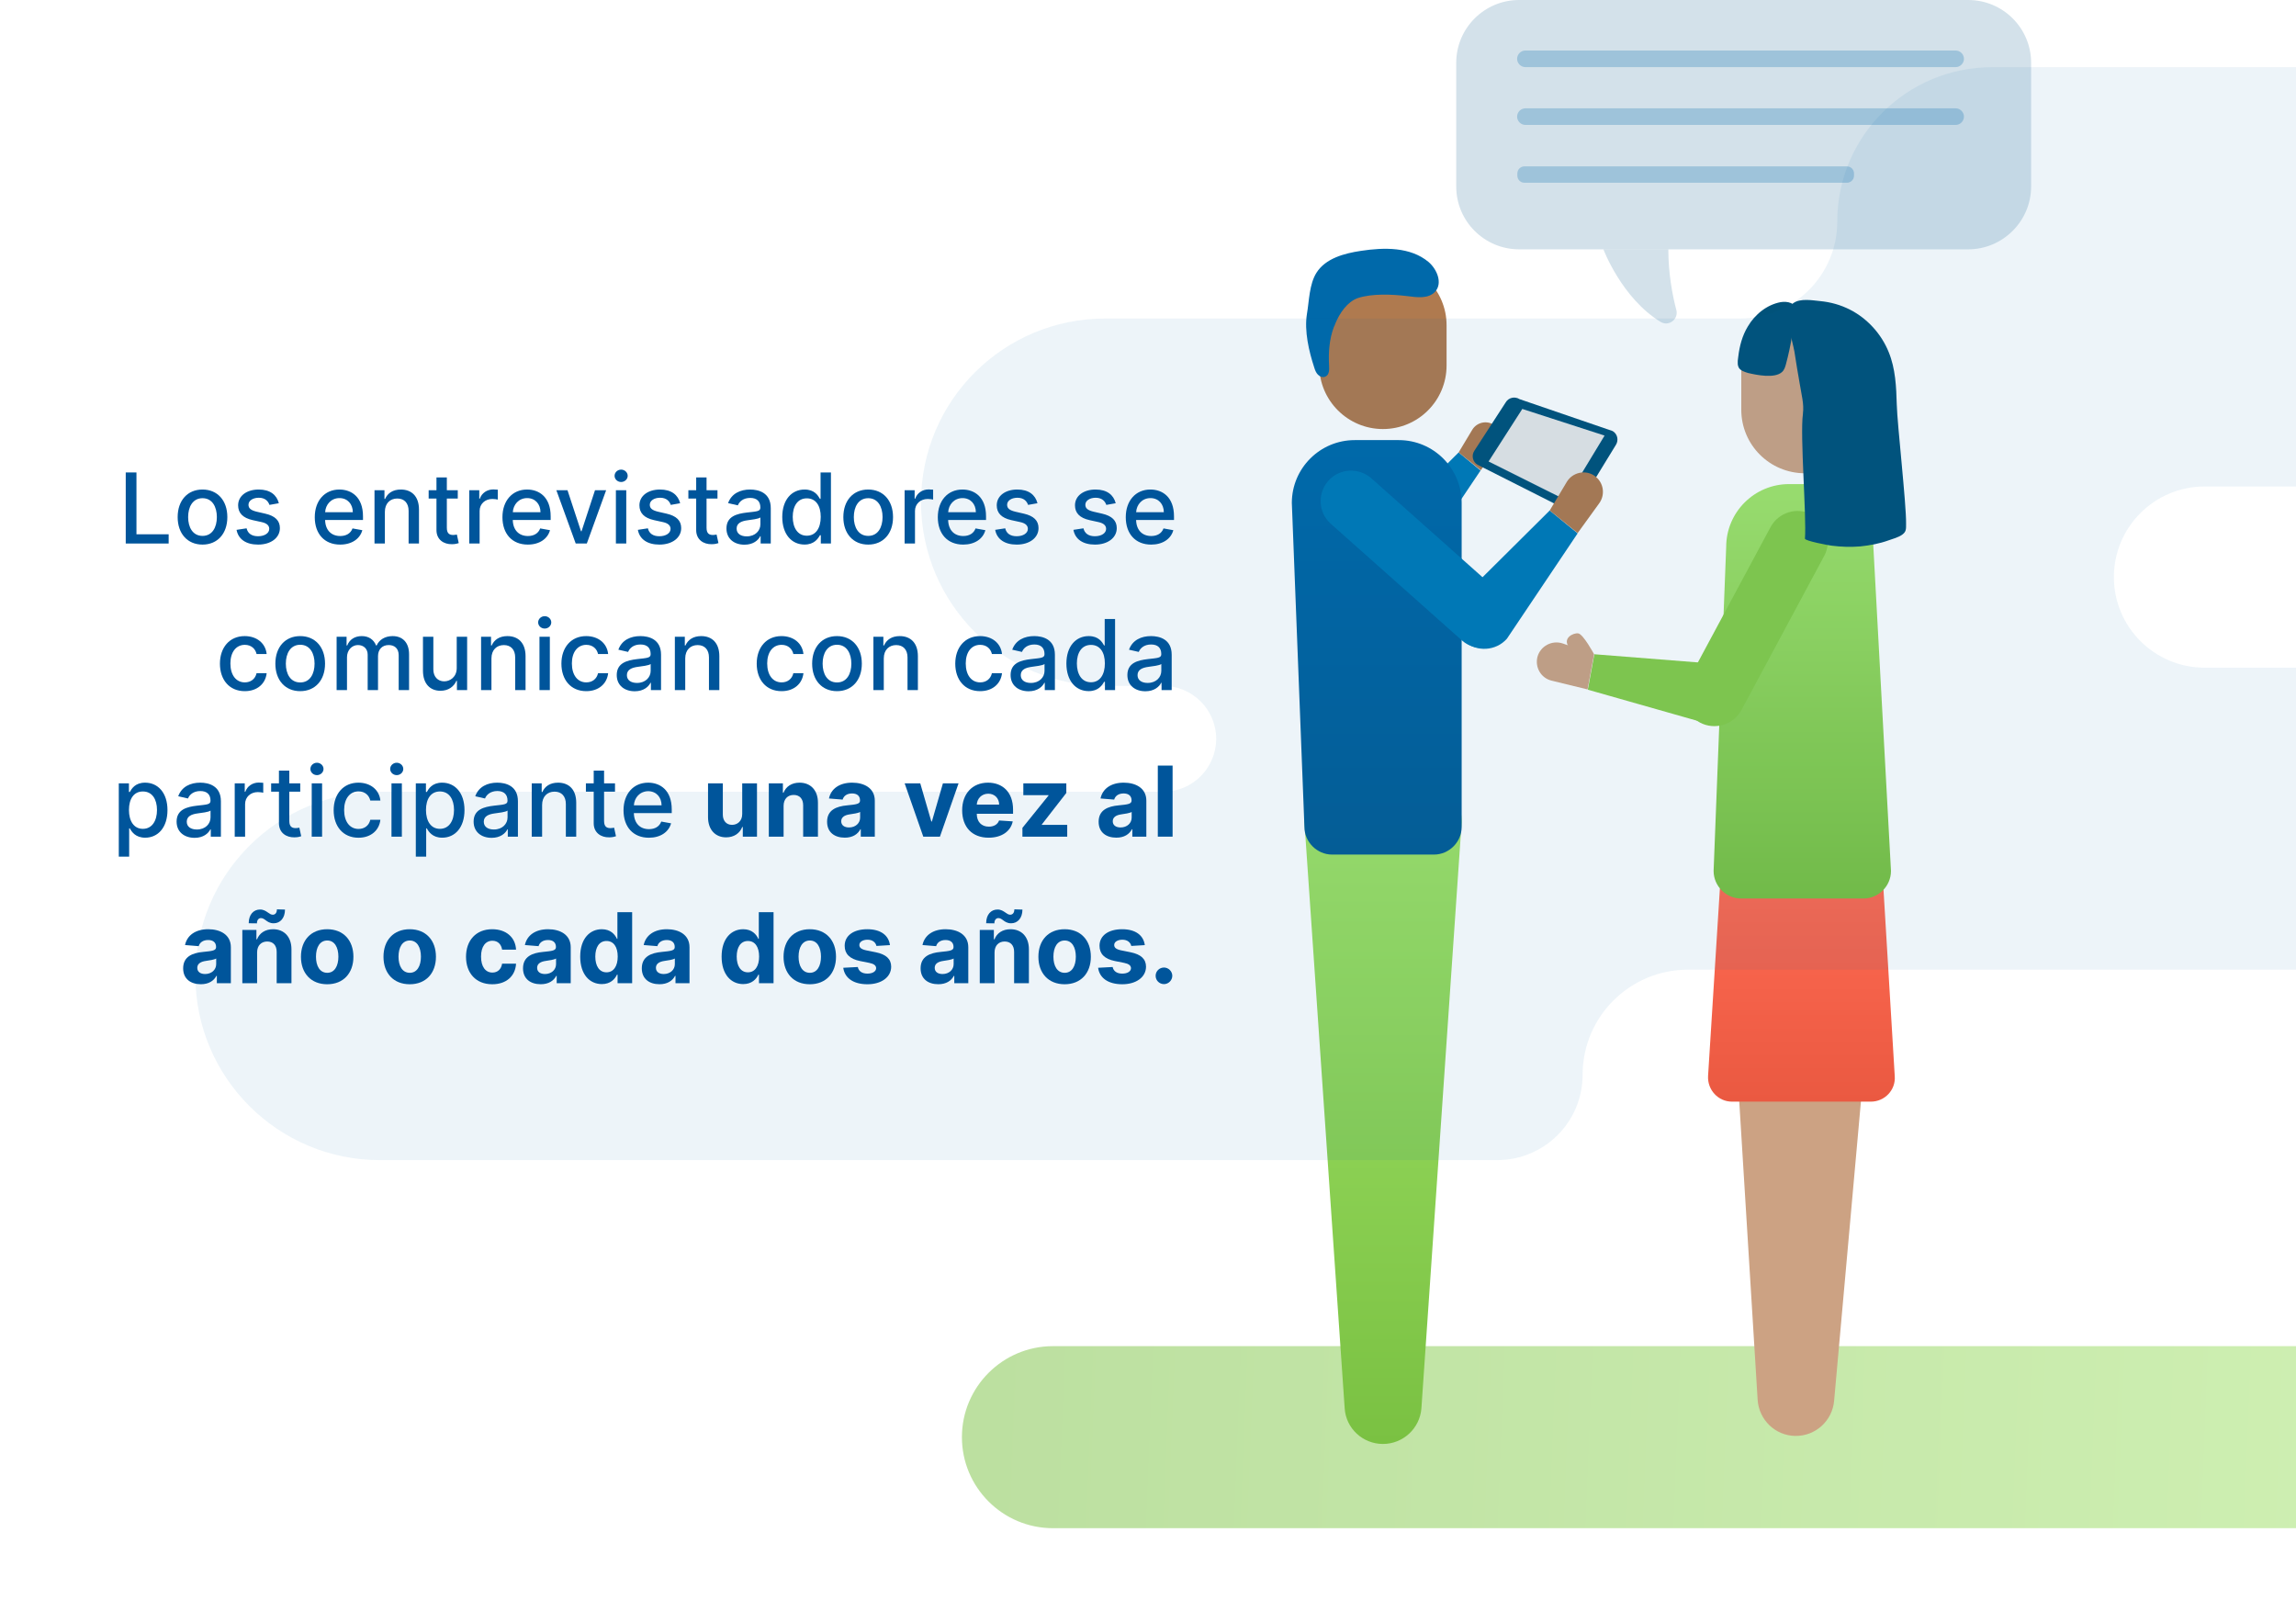 <svg width="376" height="262" viewBox="0 0 376 262" fill="none" xmlns="http://www.w3.org/2000/svg">
<g clip-path="url(#clip0)">
<path opacity="0.5" d="M406.023 250.239H172.448C164.208 250.239 157.527 243.565 157.527 235.334C157.527 227.103 164.208 220.429 172.448 220.429H405.979C414.219 220.429 420.9 227.103 420.9 235.334C420.9 243.609 414.219 250.239 406.023 250.239Z" fill="url(#paint0_linear)"/>
<path d="M227.459 85.442L238.872 74.083L242.457 77.046L233.31 90.669C231.868 92.274 229.355 92.439 227.748 90.999C226.182 89.517 226.017 87.047 227.459 85.442Z" fill="#007AB7"/>
<path d="M238.872 74.083L241.097 70.379C241.839 69.144 243.487 68.773 244.682 69.597C245.836 70.42 246.124 71.984 245.3 73.136L242.498 77.005L238.872 74.083Z" fill="#AF7A4F"/>
<path d="M226.471 236.446C223.174 236.446 220.414 233.895 220.208 230.602L213.616 134.624C213.616 128.945 218.23 124.335 223.916 124.335H229.066C234.752 124.335 239.367 128.945 239.367 134.624L232.775 230.602C232.527 233.895 229.767 236.446 226.471 236.446Z" fill="url(#paint1_linear)"/>
<path d="M226.471 70.255C220.744 70.255 216.047 65.605 216.047 59.843V53.257C216.047 47.537 220.702 42.845 226.471 42.845C232.198 42.845 236.895 47.495 236.895 53.257V59.843C236.895 65.605 232.239 70.255 226.471 70.255Z" fill="#AF7A4F"/>
<path d="M234.835 139.934H218.148C215.676 139.934 213.616 137.876 213.616 135.407L211.555 82.356C211.555 76.676 216.17 72.066 221.856 72.066H229.066C234.752 72.066 239.367 76.676 239.367 82.356V135.407C239.367 137.876 237.307 139.934 234.835 139.934Z" fill="url(#paint2_linear)"/>
<path d="M218.683 52.969C219.384 51.282 220.62 49.43 222.35 48.812C224.699 48.03 228.036 48.195 230.426 48.483C232.033 48.689 233.928 48.977 235.041 47.742C236.277 46.343 235.329 44.079 233.928 42.886C230.962 40.416 226.677 40.499 222.886 41.075C220.125 41.486 217.077 42.309 215.593 44.656C214.398 46.549 214.398 49.265 214.028 51.405C213.574 54.204 214.357 57.538 215.222 60.172C215.346 60.583 215.511 61.036 215.84 61.365C216.17 61.694 216.665 61.859 217.077 61.653C217.695 61.365 217.695 60.542 217.653 59.842C217.53 57.702 217.695 55.521 218.436 53.545C218.519 53.422 218.601 53.216 218.683 52.969Z" fill="#0069AA"/>
<path d="M239.408 104.868L217.942 85.771C215.882 83.96 215.717 80.791 217.53 78.733C219.343 76.675 222.515 76.51 224.575 78.321L246.042 97.418C248.102 99.229 248.267 102.398 246.454 104.456C244.6 106.473 241.468 106.678 239.408 104.868Z" fill="#007AB7"/>
<path d="M239.326 97.954L253.787 83.59L258.361 87.335L246.783 104.58C244.97 106.638 241.798 106.802 239.738 104.991C237.677 103.181 237.513 100.011 239.326 97.954Z" fill="#007AB7"/>
<path d="M256.301 83.342L241.963 76.099C241.18 75.646 240.933 74.617 241.427 73.835L246.577 65.892C247.03 65.11 248.061 64.863 248.843 65.357L264.088 70.584C264.871 71.036 265.118 72.065 264.624 72.847L258.526 82.807C258.073 83.589 257.043 83.836 256.301 83.342Z" fill="#01527A"/>
<path d="M256.383 81.862L243.775 75.565L249.297 66.963L262.77 71.326L256.383 81.862Z" fill="#E6E6E6"/>
<path d="M253.787 83.59L256.589 78.898C257.537 77.334 259.638 76.881 261.121 77.91C262.605 78.939 262.934 80.956 261.904 82.396L258.361 87.294L253.787 83.59Z" fill="#AF7A4F"/>
<path d="M294.017 235.129C297.313 235.17 300.073 232.66 300.362 229.367L308.19 141.991C308.273 136.353 303.699 131.62 298.013 131.579L292.863 131.496C287.218 131.414 282.48 135.982 282.439 141.662L287.836 229.203C288.042 232.495 290.72 235.088 294.017 235.129Z" fill="#CCA283"/>
<path d="M281.656 145.448L279.719 176.193C279.596 178.456 281.367 180.391 283.634 180.391H306.377C308.643 180.391 310.456 178.497 310.291 176.234L308.313 143.432L281.656 145.448Z" fill="url(#paint3_linear)"/>
<path d="M295.582 77.498C301.309 77.498 306.006 72.848 306.006 67.086V60.501C306.006 54.78 301.351 50.088 295.582 50.088C289.855 50.088 285.158 54.739 285.158 60.501V67.086C285.158 72.848 289.814 77.498 295.582 77.498Z" fill="#CCA283"/>
<path d="M285.158 147.135H305.141C307.613 147.135 309.673 145.119 309.673 142.608L306.789 89.557C306.789 83.877 302.175 79.268 296.489 79.268H292.986C287.301 79.268 282.686 83.877 282.686 89.557L280.626 142.608C280.626 145.119 282.686 147.135 285.158 147.135Z" fill="url(#paint4_linear)"/>
<path d="M285.158 116.31L298.755 90.998C300.032 88.57 299.126 85.566 296.736 84.249C294.305 82.973 291.297 83.878 289.979 86.265L276.382 111.577C275.105 114.005 276.011 117.009 278.401 118.326C280.832 119.602 283.84 118.697 285.158 116.31Z" fill="#86CC48"/>
<path d="M281.409 108.736L261.096 107.131L260.025 112.934L280.008 118.614C282.727 118.984 285.241 117.091 285.653 114.374C286.023 111.658 284.128 109.148 281.409 108.736Z" fill="#86CC48"/>
<path d="M261.055 107.131L255.905 105.362C254.174 104.786 252.279 105.773 251.784 107.543C251.331 109.272 252.361 111.041 254.092 111.453L259.984 112.893L261.055 107.131Z" fill="#CCA283"/>
<path d="M261.055 107.131C261.055 107.131 259.283 103.838 258.459 103.715C257.635 103.591 255.74 104.538 257.017 106.061C258.294 107.542 261.055 107.131 261.055 107.131Z" fill="#CCA283"/>
<path d="M284.87 60.377C285.117 60.665 285.57 60.871 286.271 61.077C287.671 61.406 290.638 62.023 291.833 60.912C292.204 60.583 292.369 60.048 292.492 59.554C293.275 56.673 293.687 53.874 294.017 50.911C294.181 49.553 292.657 49.306 291.627 49.471C289.361 49.882 287.383 51.487 286.229 53.463C285.323 54.944 284.87 56.673 284.664 58.402C284.499 59.389 284.54 59.966 284.87 60.377Z" fill="#01527A"/>
<path d="M295.253 67.703C295.253 67.744 295.253 67.785 295.253 67.785C294.758 71.284 295.871 84.659 295.582 88.199C295.541 88.569 299.538 89.31 299.95 89.351C301.515 89.557 303.081 89.598 304.647 89.475C306.212 89.31 307.778 89.022 309.261 88.487C309.962 88.24 310.909 87.993 311.527 87.54C312.187 87.047 312.145 86.635 312.145 85.73C312.187 82.519 310.703 69.473 310.621 66.262C310.538 63.34 310.415 60.377 309.302 57.661C308.108 54.697 305.8 52.146 302.957 50.705C301.433 49.923 299.785 49.47 298.095 49.306C296.818 49.182 294.841 48.812 293.687 49.635C291.915 50.87 293.563 55.891 293.852 57.537C294.14 59.348 294.429 61.2 294.758 63.011C295.005 64.575 295.459 66.18 295.253 67.703Z" fill="#01527A"/>
<path d="M322.322 40.828H248.777C243.091 40.828 238.476 36.218 238.476 30.538V10.289C238.476 4.61 243.091 0 248.777 0H322.322C328.008 0 332.623 4.61 332.623 10.289V30.538C332.623 36.177 328.008 40.828 322.322 40.828Z" fill="#D3E1EA"/>
<path d="M262.579 40.828C262.579 40.828 265.587 48.854 271.973 52.723C273.292 53.505 274.899 52.27 274.528 50.788C273.869 48.319 273.21 44.738 273.21 40.787H262.579V40.828Z" fill="#D3E1EA"/>
<g opacity="0.5">
<path opacity="0.5" d="M320.262 10.989H249.807C249.065 10.989 248.447 10.371 248.447 9.631C248.447 8.89 249.065 8.272 249.807 8.272H320.262C321.004 8.272 321.622 8.89 321.622 9.631C321.622 10.371 321.004 10.989 320.262 10.989Z" fill="#0069AA"/>
</g>
<g opacity="0.5">
<path opacity="0.5" d="M320.262 20.455H249.807C249.065 20.455 248.447 19.837 248.447 19.096C248.447 18.356 249.065 17.738 249.807 17.738H320.262C321.004 17.738 321.622 18.356 321.622 19.096C321.622 19.837 321.004 20.455 320.262 20.455Z" fill="#0069AA"/>
</g>
<g opacity="0.5">
<path opacity="0.5" d="M302.463 29.921H249.642C248.983 29.921 248.488 29.386 248.488 28.769V28.398C248.488 27.74 249.024 27.246 249.642 27.246H302.463C303.122 27.246 303.617 27.781 303.617 28.398V28.769C303.617 29.386 303.122 29.921 302.463 29.921Z" fill="#0069AA"/>
</g>
<g opacity="0.08">
<path opacity="0.9" d="M199.165 120.98C199.165 116.198 195.274 112.316 190.481 112.316H180.978C164.307 112.316 150.83 98.829 150.83 82.236C150.83 65.602 164.348 52.156 180.978 52.156H284.98C293.746 52.156 300.873 45.044 300.873 36.298C300.873 22.321 312.22 11 326.229 11H452.555C466.564 11 477.91 22.321 477.91 36.298V54.363C477.91 68.34 466.564 79.661 452.555 79.661H361.046C352.813 79.661 346.177 86.323 346.177 94.497C346.177 102.711 352.854 109.332 361.046 109.332H401.639C415.321 109.332 426.421 120.408 426.421 134.058C426.421 147.709 415.321 158.784 401.639 158.784H276.419C266.916 158.784 259.174 166.468 259.174 175.99C259.174 183.715 252.907 189.968 245.165 189.968H62.23C45.517 189.968 32 176.44 32 159.806C32 143.131 45.558 129.644 62.23 129.644H190.522C195.274 129.644 199.165 125.762 199.165 120.98Z" fill="#0069AA"/>
</g>
<path d="M20.591 89H27.619V87.488H22.347V77.363H20.591V89Z" fill="#00559B"/>
<path d="M33.162 89.176C35.622 89.176 37.23 87.375 37.23 84.676C37.23 81.96 35.622 80.159 33.162 80.159C30.702 80.159 29.094 81.96 29.094 84.676C29.094 87.375 30.702 89.176 33.162 89.176ZM33.168 87.75C31.56 87.75 30.81 86.346 30.81 84.67C30.81 83 31.56 81.579 33.168 81.579C34.764 81.579 35.514 83 35.514 84.67C35.514 86.346 34.764 87.75 33.168 87.75Z" fill="#00559B"/>
<path d="M45.666 82.403C45.314 81.045 44.251 80.159 42.365 80.159C40.394 80.159 38.996 81.199 38.996 82.744C38.996 83.983 39.746 84.807 41.382 85.17L42.859 85.494C43.7 85.682 44.092 86.057 44.092 86.602C44.092 87.278 43.371 87.807 42.257 87.807C41.24 87.807 40.587 87.369 40.382 86.511L38.74 86.761C39.024 88.307 40.308 89.176 42.268 89.176C44.376 89.176 45.837 88.057 45.837 86.477C45.837 85.244 45.053 84.483 43.45 84.113L42.064 83.795C41.104 83.568 40.689 83.244 40.695 82.653C40.689 81.983 41.416 81.505 42.382 81.505C43.439 81.505 43.928 82.091 44.126 82.676L45.666 82.403Z" fill="#00559B"/>
<path d="M55.7 89.176C57.604 89.176 58.95 88.238 59.337 86.818L57.729 86.528C57.422 87.352 56.683 87.772 55.717 87.772C54.263 87.772 53.285 86.829 53.24 85.147H59.445V84.545C59.445 81.392 57.558 80.159 55.581 80.159C53.149 80.159 51.547 82.011 51.547 84.693C51.547 87.403 53.126 89.176 55.7 89.176ZM53.246 83.875C53.314 82.636 54.212 81.562 55.592 81.562C56.91 81.562 57.774 82.54 57.78 83.875H53.246Z" fill="#00559B"/>
<path d="M63.028 83.818C63.028 82.426 63.881 81.63 65.062 81.63C66.216 81.63 66.915 82.386 66.915 83.653V89H68.614V83.449C68.614 81.29 67.426 80.159 65.642 80.159C64.329 80.159 63.472 80.767 63.068 81.693H62.96V80.272H61.33V89H63.028V83.818Z" fill="#00559B"/>
<path d="M74.966 80.272H73.176V78.182H71.477V80.272H70.199V81.636H71.477V86.79C71.472 88.375 72.682 89.142 74.023 89.113C74.562 89.108 74.926 89.005 75.125 88.932L74.818 87.528C74.704 87.551 74.494 87.602 74.222 87.602C73.67 87.602 73.176 87.42 73.176 86.437V81.636H74.966V80.272Z" fill="#00559B"/>
<path d="M76.845 89H78.544V83.67C78.544 82.528 79.425 81.704 80.629 81.704C80.981 81.704 81.379 81.767 81.516 81.807V80.182C81.345 80.159 81.01 80.142 80.794 80.142C79.771 80.142 78.896 80.721 78.578 81.659H78.487V80.272H76.845V89Z" fill="#00559B"/>
<path d="M86.435 89.176C88.338 89.176 89.685 88.238 90.071 86.818L88.463 86.528C88.156 87.352 87.418 87.772 86.452 87.772C84.997 87.772 84.02 86.829 83.974 85.147H90.179V84.545C90.179 81.392 88.293 80.159 86.315 80.159C83.883 80.159 82.281 82.011 82.281 84.693C82.281 87.403 83.861 89.176 86.435 89.176ZM83.98 83.875C84.048 82.636 84.946 81.562 86.327 81.562C87.645 81.562 88.508 82.54 88.514 83.875H83.98Z" fill="#00559B"/>
<path d="M99.264 80.272H97.44L95.236 86.988H95.145L92.935 80.272H91.111L94.281 89H96.099L99.264 80.272Z" fill="#00559B"/>
<path d="M100.861 89H102.56V80.272H100.861V89ZM101.719 78.926C102.304 78.926 102.793 78.471 102.793 77.915C102.793 77.358 102.304 76.897 101.719 76.897C101.128 76.897 100.645 77.358 100.645 77.915C100.645 78.471 101.128 78.926 101.719 78.926Z" fill="#00559B"/>
<path d="M111.385 82.403C111.033 81.045 109.97 80.159 108.084 80.159C106.112 80.159 104.714 81.199 104.714 82.744C104.714 83.983 105.464 84.807 107.101 85.17L108.578 85.494C109.419 85.682 109.811 86.057 109.811 86.602C109.811 87.278 109.089 87.807 107.976 87.807C106.959 87.807 106.305 87.369 106.101 86.511L104.459 86.761C104.743 88.307 106.027 89.176 107.987 89.176C110.095 89.176 111.555 88.057 111.555 86.477C111.555 85.244 110.771 84.483 109.169 84.113L107.783 83.795C106.822 83.568 106.408 83.244 106.413 82.653C106.408 81.983 107.135 81.505 108.101 81.505C109.158 81.505 109.646 82.091 109.845 82.676L111.385 82.403Z" fill="#00559B"/>
<path d="M117.497 80.272H115.707V78.182H114.009V80.272H112.73V81.636H114.009V86.79C114.003 88.375 115.213 89.142 116.554 89.113C117.094 89.108 117.457 89.005 117.656 88.932L117.349 87.528C117.236 87.551 117.026 87.602 116.753 87.602C116.202 87.602 115.707 87.42 115.707 86.437V81.636H117.497V80.272Z" fill="#00559B"/>
<path d="M121.916 89.193C123.359 89.193 124.172 88.46 124.496 87.807H124.564V89H126.223V83.204C126.223 80.665 124.223 80.159 122.837 80.159C121.257 80.159 119.803 80.795 119.234 82.386L120.831 82.75C121.081 82.13 121.717 81.534 122.859 81.534C123.956 81.534 124.518 82.108 124.518 83.096V83.136C124.518 83.755 123.882 83.744 122.314 83.926C120.66 84.119 118.967 84.551 118.967 86.534C118.967 88.25 120.257 89.193 121.916 89.193ZM122.285 87.829C121.325 87.829 120.632 87.397 120.632 86.557C120.632 85.647 121.439 85.324 122.422 85.193C122.973 85.119 124.28 84.971 124.524 84.727V85.852C124.524 86.886 123.7 87.829 122.285 87.829Z" fill="#00559B"/>
<path d="M131.753 89.17C133.344 89.17 133.969 88.199 134.276 87.642H134.418V89H136.077V77.363H134.378V81.687H134.276C133.969 81.147 133.389 80.159 131.764 80.159C129.656 80.159 128.105 81.824 128.105 84.653C128.105 87.477 129.634 89.17 131.753 89.17ZM132.128 87.721C130.611 87.721 129.821 86.386 129.821 84.636C129.821 82.903 130.594 81.602 132.128 81.602C133.611 81.602 134.406 82.812 134.406 84.636C134.406 86.471 133.594 87.721 132.128 87.721Z" fill="#00559B"/>
<path d="M142.178 89.176C144.638 89.176 146.246 87.375 146.246 84.676C146.246 81.96 144.638 80.159 142.178 80.159C139.717 80.159 138.109 81.96 138.109 84.676C138.109 87.375 139.717 89.176 142.178 89.176ZM142.183 87.75C140.575 87.75 139.825 86.346 139.825 84.67C139.825 83 140.575 81.579 142.183 81.579C143.78 81.579 144.53 83 144.53 84.67C144.53 86.346 143.78 87.75 142.183 87.75Z" fill="#00559B"/>
<path d="M148.142 89H149.841V83.67C149.841 82.528 150.722 81.704 151.926 81.704C152.278 81.704 152.676 81.767 152.812 81.807V80.182C152.642 80.159 152.307 80.142 152.091 80.142C151.068 80.142 150.193 80.721 149.875 81.659H149.784V80.272H148.142V89Z" fill="#00559B"/>
<path d="M157.732 89.176C159.635 89.176 160.982 88.238 161.368 86.818L159.76 86.528C159.453 87.352 158.714 87.772 157.749 87.772C156.294 87.772 155.317 86.829 155.271 85.147H161.476V84.545C161.476 81.392 159.589 80.159 157.612 80.159C155.18 80.159 153.578 82.011 153.578 84.693C153.578 87.403 155.158 89.176 157.732 89.176ZM155.277 83.875C155.345 82.636 156.243 81.562 157.624 81.562C158.942 81.562 159.805 82.54 159.811 83.875H155.277Z" fill="#00559B"/>
<path d="M169.901 82.403C169.548 81.045 168.486 80.159 166.599 80.159C164.628 80.159 163.23 81.199 163.23 82.744C163.23 83.983 163.98 84.807 165.616 85.17L167.094 85.494C167.935 85.682 168.327 86.057 168.327 86.602C168.327 87.278 167.605 87.807 166.491 87.807C165.474 87.807 164.821 87.369 164.616 86.511L162.974 86.761C163.258 88.307 164.543 89.176 166.503 89.176C168.611 89.176 170.071 88.057 170.071 86.477C170.071 85.244 169.287 84.483 167.685 84.113L166.298 83.795C165.338 83.568 164.923 83.244 164.929 82.653C164.923 81.983 165.651 81.505 166.616 81.505C167.673 81.505 168.162 82.091 168.361 82.676L169.901 82.403Z" fill="#00559B"/>
<path d="M182.713 82.403C182.361 81.045 181.298 80.159 179.412 80.159C177.44 80.159 176.043 81.199 176.043 82.744C176.043 83.983 176.793 84.807 178.429 85.17L179.906 85.494C180.747 85.682 181.139 86.057 181.139 86.602C181.139 87.278 180.418 87.807 179.304 87.807C178.287 87.807 177.633 87.369 177.429 86.511L175.787 86.761C176.071 88.307 177.355 89.176 179.315 89.176C181.423 89.176 182.884 88.057 182.884 86.477C182.884 85.244 182.099 84.483 180.497 84.113L179.111 83.795C178.151 83.568 177.736 83.244 177.741 82.653C177.736 81.983 178.463 81.505 179.429 81.505C180.486 81.505 180.974 82.091 181.173 82.676L182.713 82.403Z" fill="#00559B"/>
<path d="M188.513 89.176C190.416 89.176 191.763 88.238 192.149 86.818L190.541 86.528C190.234 87.352 189.496 87.772 188.53 87.772C187.075 87.772 186.098 86.829 186.053 85.147H192.257V84.545C192.257 81.392 190.371 80.159 188.393 80.159C185.962 80.159 184.359 82.011 184.359 84.693C184.359 87.403 185.939 89.176 188.513 89.176ZM186.058 83.875C186.126 82.636 187.024 81.562 188.405 81.562C189.723 81.562 190.587 82.54 190.592 83.875H186.058Z" fill="#00559B"/>
<path d="M40.084 113.176C42.146 113.176 43.481 111.937 43.669 110.238H42.016C41.8 111.182 41.067 111.738 40.095 111.738C38.658 111.738 37.731 110.54 37.731 108.636C37.731 106.767 38.675 105.591 40.095 105.591C41.175 105.591 41.834 106.272 42.016 107.091H43.669C43.487 105.329 42.05 104.159 40.067 104.159C37.606 104.159 36.016 106.011 36.016 108.676C36.016 111.307 37.55 113.176 40.084 113.176Z" fill="#00559B"/>
<path d="M49.162 113.176C51.622 113.176 53.23 111.375 53.23 108.676C53.23 105.96 51.622 104.159 49.162 104.159C46.702 104.159 45.094 105.96 45.094 108.676C45.094 111.375 46.702 113.176 49.162 113.176ZM49.168 111.75C47.56 111.75 46.81 110.346 46.81 108.67C46.81 107 47.56 105.579 49.168 105.579C50.764 105.579 51.514 107 51.514 108.67C51.514 110.346 50.764 111.75 49.168 111.75Z" fill="#00559B"/>
<path d="M55.126 113H56.825V107.619C56.825 106.443 57.649 105.625 58.615 105.625C59.558 105.625 60.212 106.25 60.212 107.199V113H61.905V107.437C61.905 106.386 62.547 105.625 63.655 105.625C64.552 105.625 65.291 106.125 65.291 107.307V113H66.99V107.147C66.99 105.153 65.876 104.159 64.297 104.159C63.041 104.159 62.098 104.761 61.678 105.693H61.587C61.206 104.738 60.405 104.159 59.24 104.159C58.087 104.159 57.229 104.733 56.865 105.693H56.757V104.272H55.126V113Z" fill="#00559B"/>
<path d="M74.795 109.38C74.801 110.863 73.699 111.568 72.744 111.568C71.693 111.568 70.966 110.807 70.966 109.619V104.272H69.267V109.824C69.267 111.988 70.454 113.113 72.131 113.113C73.443 113.113 74.335 112.42 74.739 111.488H74.829V113H76.5V104.272H74.795V109.38Z" fill="#00559B"/>
<path d="M80.481 107.818C80.481 106.426 81.334 105.63 82.516 105.63C83.669 105.63 84.368 106.386 84.368 107.653V113H86.067V107.449C86.067 105.29 84.879 104.159 83.095 104.159C81.783 104.159 80.925 104.767 80.521 105.693H80.413V104.272H78.783V113H80.481V107.818Z" fill="#00559B"/>
<path d="M88.345 113H90.044V104.272H88.345V113ZM89.203 102.926C89.788 102.926 90.277 102.471 90.277 101.915C90.277 101.358 89.788 100.897 89.203 100.897C88.612 100.897 88.129 101.358 88.129 101.915C88.129 102.471 88.612 102.926 89.203 102.926Z" fill="#00559B"/>
<path d="M96.006 113.176C98.068 113.176 99.403 111.937 99.591 110.238H97.938C97.722 111.182 96.989 111.738 96.017 111.738C94.579 111.738 93.653 110.54 93.653 108.636C93.653 106.767 94.597 105.591 96.017 105.591C97.097 105.591 97.756 106.272 97.938 107.091H99.591C99.409 105.329 97.972 104.159 95.989 104.159C93.528 104.159 91.938 106.011 91.938 108.676C91.938 111.307 93.472 113.176 96.006 113.176Z" fill="#00559B"/>
<path d="M103.947 113.193C105.391 113.193 106.203 112.46 106.527 111.807H106.595V113H108.254V107.204C108.254 104.665 106.254 104.159 104.868 104.159C103.288 104.159 101.834 104.795 101.266 106.386L102.862 106.75C103.112 106.13 103.749 105.534 104.891 105.534C105.987 105.534 106.55 106.108 106.55 107.096V107.136C106.55 107.755 105.913 107.744 104.345 107.926C102.692 108.119 100.999 108.551 100.999 110.534C100.999 112.25 102.288 113.193 103.947 113.193ZM104.317 111.829C103.357 111.829 102.663 111.397 102.663 110.557C102.663 109.647 103.47 109.324 104.453 109.193C105.004 109.119 106.311 108.971 106.555 108.727V109.852C106.555 110.886 105.732 111.829 104.317 111.829Z" fill="#00559B"/>
<path d="M112.216 107.818C112.216 106.426 113.068 105.63 114.25 105.63C115.403 105.63 116.102 106.386 116.102 107.653V113H117.801V107.449C117.801 105.29 116.614 104.159 114.83 104.159C113.517 104.159 112.659 104.767 112.256 105.693H112.148V104.272H110.517V113H112.216V107.818Z" fill="#00559B"/>
<path d="M127.99 113.176C130.053 113.176 131.388 111.937 131.575 110.238H129.922C129.706 111.182 128.973 111.738 128.001 111.738C126.564 111.738 125.638 110.54 125.638 108.636C125.638 106.767 126.581 105.591 128.001 105.591C129.081 105.591 129.74 106.272 129.922 107.091H131.575C131.393 105.329 129.956 104.159 127.973 104.159C125.513 104.159 123.922 106.011 123.922 108.676C123.922 111.307 125.456 113.176 127.99 113.176Z" fill="#00559B"/>
<path d="M137.068 113.176C139.528 113.176 141.136 111.375 141.136 108.676C141.136 105.96 139.528 104.159 137.068 104.159C134.608 104.159 133 105.96 133 108.676C133 111.375 134.608 113.176 137.068 113.176ZM137.074 111.75C135.466 111.75 134.716 110.346 134.716 108.67C134.716 107 135.466 105.579 137.074 105.579C138.67 105.579 139.42 107 139.42 108.67C139.42 110.346 138.67 111.75 137.074 111.75Z" fill="#00559B"/>
<path d="M144.732 107.818C144.732 106.426 145.584 105.63 146.766 105.63C147.919 105.63 148.618 106.386 148.618 107.653V113H150.317V107.449C150.317 105.29 149.129 104.159 147.345 104.159C146.033 104.159 145.175 104.767 144.771 105.693H144.663V104.272H143.033V113H144.732V107.818Z" fill="#00559B"/>
<path d="M160.506 113.176C162.568 113.176 163.903 111.937 164.091 110.238H162.437C162.222 111.182 161.489 111.738 160.517 111.738C159.08 111.738 158.153 110.54 158.153 108.636C158.153 106.767 159.097 105.591 160.517 105.591C161.597 105.591 162.256 106.272 162.437 107.091H164.091C163.909 105.329 162.472 104.159 160.489 104.159C158.028 104.159 156.437 106.011 156.437 108.676C156.437 111.307 157.972 113.176 160.506 113.176Z" fill="#00559B"/>
<path d="M168.447 113.193C169.891 113.193 170.703 112.46 171.027 111.807H171.095V113H172.754V107.204C172.754 104.665 170.754 104.159 169.368 104.159C167.788 104.159 166.334 104.795 165.766 106.386L167.362 106.75C167.612 106.13 168.249 105.534 169.391 105.534C170.487 105.534 171.05 106.108 171.05 107.096V107.136C171.05 107.755 170.413 107.744 168.845 107.926C167.192 108.119 165.499 108.551 165.499 110.534C165.499 112.25 166.788 113.193 168.447 113.193ZM168.817 111.829C167.857 111.829 167.163 111.397 167.163 110.557C167.163 109.647 167.97 109.324 168.953 109.193C169.504 109.119 170.811 108.971 171.055 108.727V109.852C171.055 110.886 170.232 111.829 168.817 111.829Z" fill="#00559B"/>
<path d="M178.284 113.17C179.875 113.17 180.5 112.199 180.807 111.642H180.949V113H182.608V101.363H180.909V105.687H180.807C180.5 105.147 179.92 104.159 178.295 104.159C176.187 104.159 174.636 105.824 174.636 108.653C174.636 111.477 176.165 113.17 178.284 113.17ZM178.659 111.721C177.142 111.721 176.352 110.386 176.352 108.636C176.352 106.903 177.125 105.602 178.659 105.602C180.142 105.602 180.937 106.812 180.937 108.636C180.937 110.471 180.125 111.721 178.659 111.721Z" fill="#00559B"/>
<path d="M187.572 113.193C189.016 113.193 189.828 112.46 190.152 111.807H190.22V113H191.879V107.204C191.879 104.665 189.879 104.159 188.493 104.159C186.913 104.159 185.459 104.795 184.891 106.386L186.487 106.75C186.737 106.13 187.374 105.534 188.516 105.534C189.612 105.534 190.175 106.108 190.175 107.096V107.136C190.175 107.755 189.538 107.744 187.97 107.926C186.317 108.119 184.624 108.551 184.624 110.534C184.624 112.25 185.913 113.193 187.572 113.193ZM187.942 111.829C186.982 111.829 186.288 111.397 186.288 110.557C186.288 109.647 187.095 109.324 188.078 109.193C188.629 109.119 189.936 108.971 190.18 108.727V109.852C190.18 110.886 189.357 111.829 187.942 111.829Z" fill="#00559B"/>
<path d="M19.454 140.272H21.153V135.642H21.256C21.562 136.199 22.188 137.17 23.778 137.17C25.892 137.17 27.426 135.477 27.426 132.653C27.426 129.824 25.869 128.159 23.761 128.159C22.142 128.159 21.557 129.147 21.256 129.687H21.114V128.272H19.454V140.272ZM21.119 132.636C21.119 130.812 21.915 129.602 23.398 129.602C24.938 129.602 25.71 130.903 25.71 132.636C25.71 134.386 24.915 135.721 23.398 135.721C21.938 135.721 21.119 134.471 21.119 132.636Z" fill="#00559B"/>
<path d="M31.869 137.193C33.312 137.193 34.125 136.46 34.449 135.807H34.517V137H36.176V131.204C36.176 128.665 34.176 128.159 32.79 128.159C31.21 128.159 29.756 128.795 29.188 130.386L30.784 130.75C31.034 130.13 31.67 129.534 32.812 129.534C33.909 129.534 34.472 130.108 34.472 131.096V131.136C34.472 131.755 33.835 131.744 32.267 131.926C30.614 132.119 28.92 132.551 28.92 134.534C28.92 136.25 30.21 137.193 31.869 137.193ZM32.239 135.829C31.278 135.829 30.585 135.397 30.585 134.557C30.585 133.647 31.392 133.324 32.375 133.193C32.926 133.119 34.233 132.971 34.477 132.727V133.852C34.477 134.886 33.653 135.829 32.239 135.829Z" fill="#00559B"/>
<path d="M38.439 137H40.138V131.67C40.138 130.528 41.018 129.704 42.223 129.704C42.575 129.704 42.973 129.767 43.109 129.807V128.182C42.939 128.159 42.604 128.142 42.388 128.142C41.365 128.142 40.49 128.721 40.172 129.659H40.081V128.272H38.439V137Z" fill="#00559B"/>
<path d="M49.169 128.272H47.379V126.182H45.68V128.272H44.402V129.636H45.68V134.79C45.675 136.375 46.885 137.142 48.226 137.113C48.766 137.108 49.129 137.005 49.328 136.932L49.021 135.528C48.908 135.551 48.697 135.602 48.425 135.602C47.874 135.602 47.379 135.42 47.379 134.437V129.636H49.169V128.272Z" fill="#00559B"/>
<path d="M51.048 137H52.747V128.272H51.048V137ZM51.906 126.926C52.492 126.926 52.98 126.471 52.98 125.915C52.98 125.358 52.492 124.897 51.906 124.897C51.315 124.897 50.832 125.358 50.832 125.915C50.832 126.471 51.315 126.926 51.906 126.926Z" fill="#00559B"/>
<path d="M58.709 137.176C60.771 137.176 62.106 135.937 62.294 134.238H60.641C60.425 135.182 59.692 135.738 58.72 135.738C57.283 135.738 56.356 134.54 56.356 132.636C56.356 130.767 57.3 129.591 58.72 129.591C59.8 129.591 60.459 130.272 60.641 131.091H62.294C62.112 129.329 60.675 128.159 58.692 128.159C56.231 128.159 54.641 130.011 54.641 132.676C54.641 135.307 56.175 137.176 58.709 137.176Z" fill="#00559B"/>
<path d="M64.111 137H65.81V128.272H64.111V137ZM64.969 126.926C65.554 126.926 66.043 126.471 66.043 125.915C66.043 125.358 65.554 124.897 64.969 124.897C64.378 124.897 63.895 125.358 63.895 125.915C63.895 126.471 64.378 126.926 64.969 126.926Z" fill="#00559B"/>
<path d="M68.095 140.272H69.794V135.642H69.896C70.203 136.199 70.828 137.17 72.419 137.17C74.533 137.17 76.067 135.477 76.067 132.653C76.067 129.824 74.51 128.159 72.402 128.159C70.783 128.159 70.197 129.147 69.896 129.687H69.754V128.272H68.095V140.272ZM69.76 132.636C69.76 130.812 70.555 129.602 72.038 129.602C73.578 129.602 74.351 130.903 74.351 132.636C74.351 134.386 73.555 135.721 72.038 135.721C70.578 135.721 69.76 134.471 69.76 132.636Z" fill="#00559B"/>
<path d="M80.51 137.193C81.953 137.193 82.766 136.46 83.09 135.807H83.158V137H84.817V131.204C84.817 128.665 82.817 128.159 81.43 128.159C79.851 128.159 78.396 128.795 77.828 130.386L79.425 130.75C79.675 130.13 80.311 129.534 81.453 129.534C82.55 129.534 83.112 130.108 83.112 131.096V131.136C83.112 131.755 82.476 131.744 80.908 131.926C79.254 132.119 77.561 132.551 77.561 134.534C77.561 136.25 78.851 137.193 80.51 137.193ZM80.879 135.829C79.919 135.829 79.226 135.397 79.226 134.557C79.226 133.647 80.033 133.324 81.016 133.193C81.567 133.119 82.874 132.971 83.118 132.727V133.852C83.118 134.886 82.294 135.829 80.879 135.829Z" fill="#00559B"/>
<path d="M88.778 131.818C88.778 130.426 89.631 129.63 90.812 129.63C91.966 129.63 92.665 130.386 92.665 131.653V137H94.364V131.449C94.364 129.29 93.176 128.159 91.392 128.159C90.079 128.159 89.222 128.767 88.818 129.693H88.71V128.272H87.079V137H88.778V131.818Z" fill="#00559B"/>
<path d="M100.716 128.272H98.926V126.182H97.227V128.272H95.949V129.636H97.227V134.79C97.222 136.375 98.432 137.142 99.773 137.113C100.312 137.108 100.676 137.005 100.875 136.932L100.568 135.528C100.455 135.551 100.244 135.602 99.972 135.602C99.42 135.602 98.926 135.42 98.926 134.437V129.636H100.716V128.272Z" fill="#00559B"/>
<path d="M106.263 137.176C108.166 137.176 109.513 136.238 109.899 134.818L108.291 134.528C107.984 135.352 107.246 135.772 106.28 135.772C104.825 135.772 103.848 134.829 103.803 133.147H110.007V132.545C110.007 129.392 108.121 128.159 106.143 128.159C103.712 128.159 102.109 130.011 102.109 132.693C102.109 135.403 103.689 137.176 106.263 137.176ZM103.808 131.875C103.876 130.636 104.774 129.562 106.155 129.562C107.473 129.562 108.337 130.54 108.342 131.875H103.808Z" fill="#00559B"/>
<path d="M121.547 133.284C121.553 134.454 120.751 135.068 119.882 135.068C118.967 135.068 118.376 134.426 118.371 133.397V128.272H115.95V133.829C115.956 135.869 117.149 137.113 118.905 137.113C120.217 137.113 121.16 136.437 121.553 135.415H121.643V137H123.967V128.272H121.547V133.284Z" fill="#00559B"/>
<path d="M128.324 131.954C128.33 130.829 129 130.17 129.977 130.17C130.949 130.17 131.534 130.807 131.528 131.875V137H133.949V131.443C133.949 129.409 132.756 128.159 130.937 128.159C129.642 128.159 128.705 128.795 128.312 129.812H128.21V128.272H125.903V137H128.324V131.954Z" fill="#00559B"/>
<path d="M138.345 137.165C139.635 137.165 140.47 136.602 140.896 135.79H140.964V137H143.26V131.113C143.26 129.034 141.499 128.159 139.555 128.159C137.464 128.159 136.089 129.159 135.754 130.75L137.993 130.932C138.158 130.352 138.675 129.926 139.544 129.926C140.368 129.926 140.839 130.341 140.839 131.057V131.091C140.839 131.653 140.243 131.727 138.726 131.875C136.999 132.034 135.447 132.613 135.447 134.562C135.447 136.29 136.68 137.165 138.345 137.165ZM139.038 135.494C138.294 135.494 137.76 135.147 137.76 134.483C137.76 133.801 138.322 133.466 139.175 133.346C139.703 133.272 140.567 133.147 140.857 132.954V133.88C140.857 134.795 140.101 135.494 139.038 135.494Z" fill="#00559B"/>
<path d="M156.977 128.272H154.415L152.608 134.517H152.517L150.705 128.272H148.148L151.199 137H153.926L156.977 128.272Z" fill="#00559B"/>
<path d="M161.896 137.17C164.055 137.17 165.51 136.119 165.851 134.5L163.612 134.352C163.368 135.017 162.743 135.363 161.936 135.363C160.726 135.363 159.959 134.562 159.959 133.261V133.255H165.902V132.591C165.902 129.625 164.107 128.159 161.8 128.159C159.232 128.159 157.567 129.983 157.567 132.676C157.567 135.443 159.209 137.17 161.896 137.17ZM159.959 131.755C160.01 130.761 160.766 129.966 161.839 129.966C162.891 129.966 163.618 130.716 163.624 131.755H159.959Z" fill="#00559B"/>
<path d="M167.436 137H174.771V135.068H170.612V135.005L174.624 129.846V128.272H167.584V130.204H171.709V130.267L167.436 135.557V137Z" fill="#00559B"/>
<path d="M182.814 137.165C184.104 137.165 184.939 136.602 185.365 135.79H185.433V137H187.729V131.113C187.729 129.034 185.967 128.159 184.024 128.159C181.933 128.159 180.558 129.159 180.223 130.75L182.462 130.932C182.626 130.352 183.143 129.926 184.013 129.926C184.837 129.926 185.308 130.341 185.308 131.057V131.091C185.308 131.653 184.712 131.727 183.195 131.875C181.467 132.034 179.916 132.613 179.916 134.562C179.916 136.29 181.149 137.165 182.814 137.165ZM183.507 135.494C182.763 135.494 182.229 135.147 182.229 134.483C182.229 133.801 182.791 133.466 183.643 133.346C184.172 133.272 185.035 133.147 185.325 132.954V133.88C185.325 134.795 184.57 135.494 183.507 135.494Z" fill="#00559B"/>
<path d="M192.027 125.363H189.607V137H192.027V125.363Z" fill="#00559B"/>
<path d="M32.892 161.165C34.182 161.165 35.017 160.602 35.443 159.79H35.511V161H37.807V155.113C37.807 153.034 36.045 152.159 34.102 152.159C32.011 152.159 30.636 153.159 30.301 154.75L32.54 154.932C32.705 154.352 33.222 153.926 34.091 153.926C34.915 153.926 35.386 154.341 35.386 155.057V155.091C35.386 155.653 34.79 155.727 33.273 155.875C31.545 156.034 29.994 156.613 29.994 158.562C29.994 160.29 31.227 161.165 32.892 161.165ZM33.585 159.494C32.841 159.494 32.307 159.147 32.307 158.483C32.307 157.801 32.869 157.466 33.722 157.346C34.25 157.272 35.114 157.147 35.403 156.954V157.88C35.403 158.795 34.648 159.494 33.585 159.494Z" fill="#00559B"/>
<path d="M42.105 155.954C42.111 154.829 42.781 154.17 43.758 154.17C44.73 154.17 45.315 154.807 45.31 155.875V161H47.73V155.443C47.73 153.409 46.537 152.159 44.719 152.159C43.423 152.159 42.486 152.795 42.094 153.812H41.992V152.272H39.685V161H42.105V155.954ZM42.077 151.199C42.077 150.67 42.338 150.335 42.73 150.335C43.031 150.335 43.258 150.5 43.508 150.687C43.827 150.92 44.19 151.193 44.827 151.187C45.855 151.182 46.662 150.38 46.673 148.943L45.349 148.903C45.344 149.426 45.111 149.778 44.673 149.784C44.389 149.784 44.151 149.619 43.889 149.432C43.548 149.199 43.168 148.926 42.577 148.932C41.543 148.937 40.73 149.738 40.73 151.182L42.077 151.199Z" fill="#00559B"/>
<path d="M53.581 161.17C56.229 161.17 57.876 159.358 57.876 156.67C57.876 153.966 56.229 152.159 53.581 152.159C50.933 152.159 49.285 153.966 49.285 156.67C49.285 159.358 50.933 161.17 53.581 161.17ZM53.592 159.295C52.371 159.295 51.746 158.176 51.746 156.653C51.746 155.13 52.371 154.005 53.592 154.005C54.791 154.005 55.416 155.13 55.416 156.653C55.416 158.176 54.791 159.295 53.592 159.295Z" fill="#00559B"/>
<path d="M67.097 161.17C69.744 161.17 71.392 159.358 71.392 156.67C71.392 153.966 69.744 152.159 67.097 152.159C64.449 152.159 62.801 153.966 62.801 156.67C62.801 159.358 64.449 161.17 67.097 161.17ZM67.108 159.295C65.886 159.295 65.261 158.176 65.261 156.653C65.261 155.13 65.886 154.005 67.108 154.005C68.307 154.005 68.932 155.13 68.932 156.653C68.932 158.176 68.307 159.295 67.108 159.295Z" fill="#00559B"/>
<path d="M80.612 161.17C82.936 161.17 84.396 159.807 84.51 157.801H82.226C82.084 158.733 81.47 159.255 80.641 159.255C79.51 159.255 78.777 158.307 78.777 156.636C78.777 154.988 79.516 154.045 80.641 154.045C81.527 154.045 82.095 154.63 82.226 155.5H84.51C84.408 153.483 82.879 152.159 80.601 152.159C77.953 152.159 76.317 153.994 76.317 156.67C76.317 159.324 77.925 161.17 80.612 161.17Z" fill="#00559B"/>
<path d="M88.548 161.165C89.838 161.165 90.673 160.602 91.099 159.79H91.168V161H93.463V155.113C93.463 153.034 91.702 152.159 89.758 152.159C87.668 152.159 86.293 153.159 85.957 154.75L88.196 154.932C88.361 154.352 88.878 153.926 89.747 153.926C90.571 153.926 91.043 154.341 91.043 155.057V155.091C91.043 155.653 90.446 155.727 88.929 155.875C87.202 156.034 85.651 156.613 85.651 158.562C85.651 160.29 86.883 161.165 88.548 161.165ZM89.242 159.494C88.497 159.494 87.963 159.147 87.963 158.483C87.963 157.801 88.526 157.466 89.378 157.346C89.906 157.272 90.77 157.147 91.06 156.954V157.88C91.06 158.795 90.304 159.494 89.242 159.494Z" fill="#00559B"/>
<path d="M98.557 161.142C99.966 161.142 100.699 160.329 101.034 159.602H101.136V161H103.523V149.363H101.108V153.738H101.034C100.71 153.028 100.011 152.159 98.551 152.159C96.636 152.159 95.017 153.647 95.017 156.647C95.017 159.568 96.568 161.142 98.557 161.142ZM99.324 159.216C98.136 159.216 97.489 158.159 97.489 156.636C97.489 155.125 98.125 154.085 99.324 154.085C100.5 154.085 101.159 155.079 101.159 156.636C101.159 158.193 100.489 159.216 99.324 159.216Z" fill="#00559B"/>
<path d="M108.001 161.165C109.291 161.165 110.126 160.602 110.553 159.79H110.621V161H112.916V155.113C112.916 153.034 111.155 152.159 109.212 152.159C107.121 152.159 105.746 153.159 105.41 154.75L107.649 154.932C107.814 154.352 108.331 153.926 109.2 153.926C110.024 153.926 110.496 154.341 110.496 155.057V155.091C110.496 155.653 109.899 155.727 108.382 155.875C106.655 156.034 105.104 156.613 105.104 158.562C105.104 160.29 106.337 161.165 108.001 161.165ZM108.695 159.494C107.95 159.494 107.416 159.147 107.416 158.483C107.416 157.801 107.979 157.466 108.831 157.346C109.359 157.272 110.223 157.147 110.513 156.954V157.88C110.513 158.795 109.757 159.494 108.695 159.494Z" fill="#00559B"/>
<path d="M121.713 161.142C123.122 161.142 123.855 160.329 124.19 159.602H124.293V161H126.679V149.363H124.264V153.738H124.19C123.866 153.028 123.168 152.159 121.707 152.159C119.793 152.159 118.173 153.647 118.173 156.647C118.173 159.568 119.724 161.142 121.713 161.142ZM122.48 159.216C121.293 159.216 120.645 158.159 120.645 156.636C120.645 155.125 121.281 154.085 122.48 154.085C123.656 154.085 124.315 155.079 124.315 156.636C124.315 158.193 123.645 159.216 122.48 159.216Z" fill="#00559B"/>
<path d="M132.612 161.17C135.26 161.17 136.908 159.358 136.908 156.67C136.908 153.966 135.26 152.159 132.612 152.159C129.964 152.159 128.317 153.966 128.317 156.67C128.317 159.358 129.964 161.17 132.612 161.17ZM132.624 159.295C131.402 159.295 130.777 158.176 130.777 156.653C130.777 155.13 131.402 154.005 132.624 154.005C133.822 154.005 134.447 155.13 134.447 156.653C134.447 158.176 133.822 159.295 132.624 159.295Z" fill="#00559B"/>
<path d="M145.743 154.761C145.527 153.153 144.232 152.159 142.027 152.159C139.794 152.159 138.322 153.193 138.328 154.875C138.322 156.182 139.146 157.028 140.851 157.369L142.362 157.67C143.124 157.824 143.47 158.102 143.482 158.54C143.47 159.057 142.908 159.426 142.061 159.426C141.197 159.426 140.624 159.057 140.476 158.346L138.095 158.471C138.322 160.142 139.743 161.17 142.055 161.17C144.317 161.17 145.936 160.017 145.942 158.295C145.936 157.034 145.112 156.278 143.419 155.932L141.839 155.613C141.027 155.437 140.726 155.159 140.732 154.738C140.726 154.216 141.317 153.875 142.067 153.875C142.908 153.875 143.408 154.335 143.527 154.897L145.743 154.761Z" fill="#00559B"/>
<path d="M153.658 161.165C154.947 161.165 155.783 160.602 156.209 159.79H156.277V161H158.572V155.113C158.572 153.034 156.811 152.159 154.868 152.159C152.777 152.159 151.402 153.159 151.067 154.75L153.305 154.932C153.47 154.352 153.987 153.926 154.857 153.926C155.68 153.926 156.152 154.341 156.152 155.057V155.091C156.152 155.653 155.555 155.727 154.038 155.875C152.311 156.034 150.76 156.613 150.76 158.562C150.76 160.29 151.993 161.165 153.658 161.165ZM154.351 159.494C153.607 159.494 153.072 159.147 153.072 158.483C153.072 157.801 153.635 157.466 154.487 157.346C155.016 157.272 155.879 157.147 156.169 156.954V157.88C156.169 158.795 155.413 159.494 154.351 159.494Z" fill="#00559B"/>
<path d="M162.871 155.954C162.876 154.829 163.547 154.17 164.524 154.17C165.496 154.17 166.081 154.807 166.075 155.875V161H168.496V155.443C168.496 153.409 167.303 152.159 165.484 152.159C164.189 152.159 163.251 152.795 162.859 153.812H162.757V152.272H160.45V161H162.871V155.954ZM162.842 151.199C162.842 150.67 163.104 150.335 163.496 150.335C163.797 150.335 164.024 150.5 164.274 150.687C164.592 150.92 164.956 151.193 165.592 151.187C166.621 151.182 167.428 150.38 167.439 148.943L166.115 148.903C166.109 149.426 165.876 149.778 165.439 149.784C165.155 149.784 164.916 149.619 164.655 149.432C164.314 149.199 163.933 148.926 163.342 148.932C162.308 148.937 161.496 149.738 161.496 151.182L162.842 151.199Z" fill="#00559B"/>
<path d="M174.347 161.17C176.994 161.17 178.642 159.358 178.642 156.67C178.642 153.966 176.994 152.159 174.347 152.159C171.699 152.159 170.051 153.966 170.051 156.67C170.051 159.358 171.699 161.17 174.347 161.17ZM174.358 159.295C173.136 159.295 172.511 158.176 172.511 156.653C172.511 155.13 173.136 154.005 174.358 154.005C175.557 154.005 176.182 155.13 176.182 156.653C176.182 158.176 175.557 159.295 174.358 159.295Z" fill="#00559B"/>
<path d="M187.477 154.761C187.261 153.153 185.966 152.159 183.761 152.159C181.528 152.159 180.057 153.193 180.062 154.875C180.057 156.182 180.881 157.028 182.585 157.369L184.097 157.67C184.858 157.824 185.205 158.102 185.216 158.54C185.205 159.057 184.642 159.426 183.795 159.426C182.932 159.426 182.358 159.057 182.21 158.346L179.83 158.471C180.057 160.142 181.477 161.17 183.79 161.17C186.051 161.17 187.67 160.017 187.676 158.295C187.67 157.034 186.847 156.278 185.153 155.932L183.574 155.613C182.761 155.437 182.46 155.159 182.466 154.738C182.46 154.216 183.051 153.875 183.801 153.875C184.642 153.875 185.142 154.335 185.261 154.897L187.477 154.761Z" fill="#00559B"/>
<path d="M190.615 161.147C191.342 161.147 191.973 160.54 191.979 159.784C191.973 159.04 191.342 158.432 190.615 158.432C189.865 158.432 189.246 159.04 189.251 159.784C189.246 160.54 189.865 161.147 190.615 161.147Z" fill="#00559B"/>
</g>
<defs>
<linearGradient id="paint0_linear" x1="159.566" y1="233.022" x2="418.282" y2="243.431" gradientUnits="userSpaceOnUse">
<stop stop-color="#7AC142"/>
<stop offset="1" stop-color="#A3E56A"/>
</linearGradient>
<linearGradient id="paint1_linear" x1="226.491" y1="124.335" x2="226.491" y2="236.446" gradientUnits="userSpaceOnUse">
<stop stop-color="#A3E56A"/>
<stop offset="1" stop-color="#7AC142"/>
</linearGradient>
<linearGradient id="paint2_linear" x1="225.461" y1="72.066" x2="225.461" y2="139.934" gradientUnits="userSpaceOnUse">
<stop stop-color="#0069AA"/>
<stop offset="1" stop-color="#045D95"/>
</linearGradient>
<linearGradient id="paint3_linear" x1="295.007" y1="143.432" x2="295.007" y2="180.391" gradientUnits="userSpaceOnUse">
<stop stop-color="#FF6A52"/>
<stop offset="1" stop-color="#EA5941"/>
</linearGradient>
<linearGradient id="paint4_linear" x1="295.15" y1="79.268" x2="295.15" y2="147.135" gradientUnits="userSpaceOnUse">
<stop stop-color="#A3E56A"/>
<stop offset="1" stop-color="#7AC142"/>
</linearGradient>
<clipPath id="clip0">
<rect width="376" height="262" fill="white"/>
</clipPath>
</defs>
</svg>
